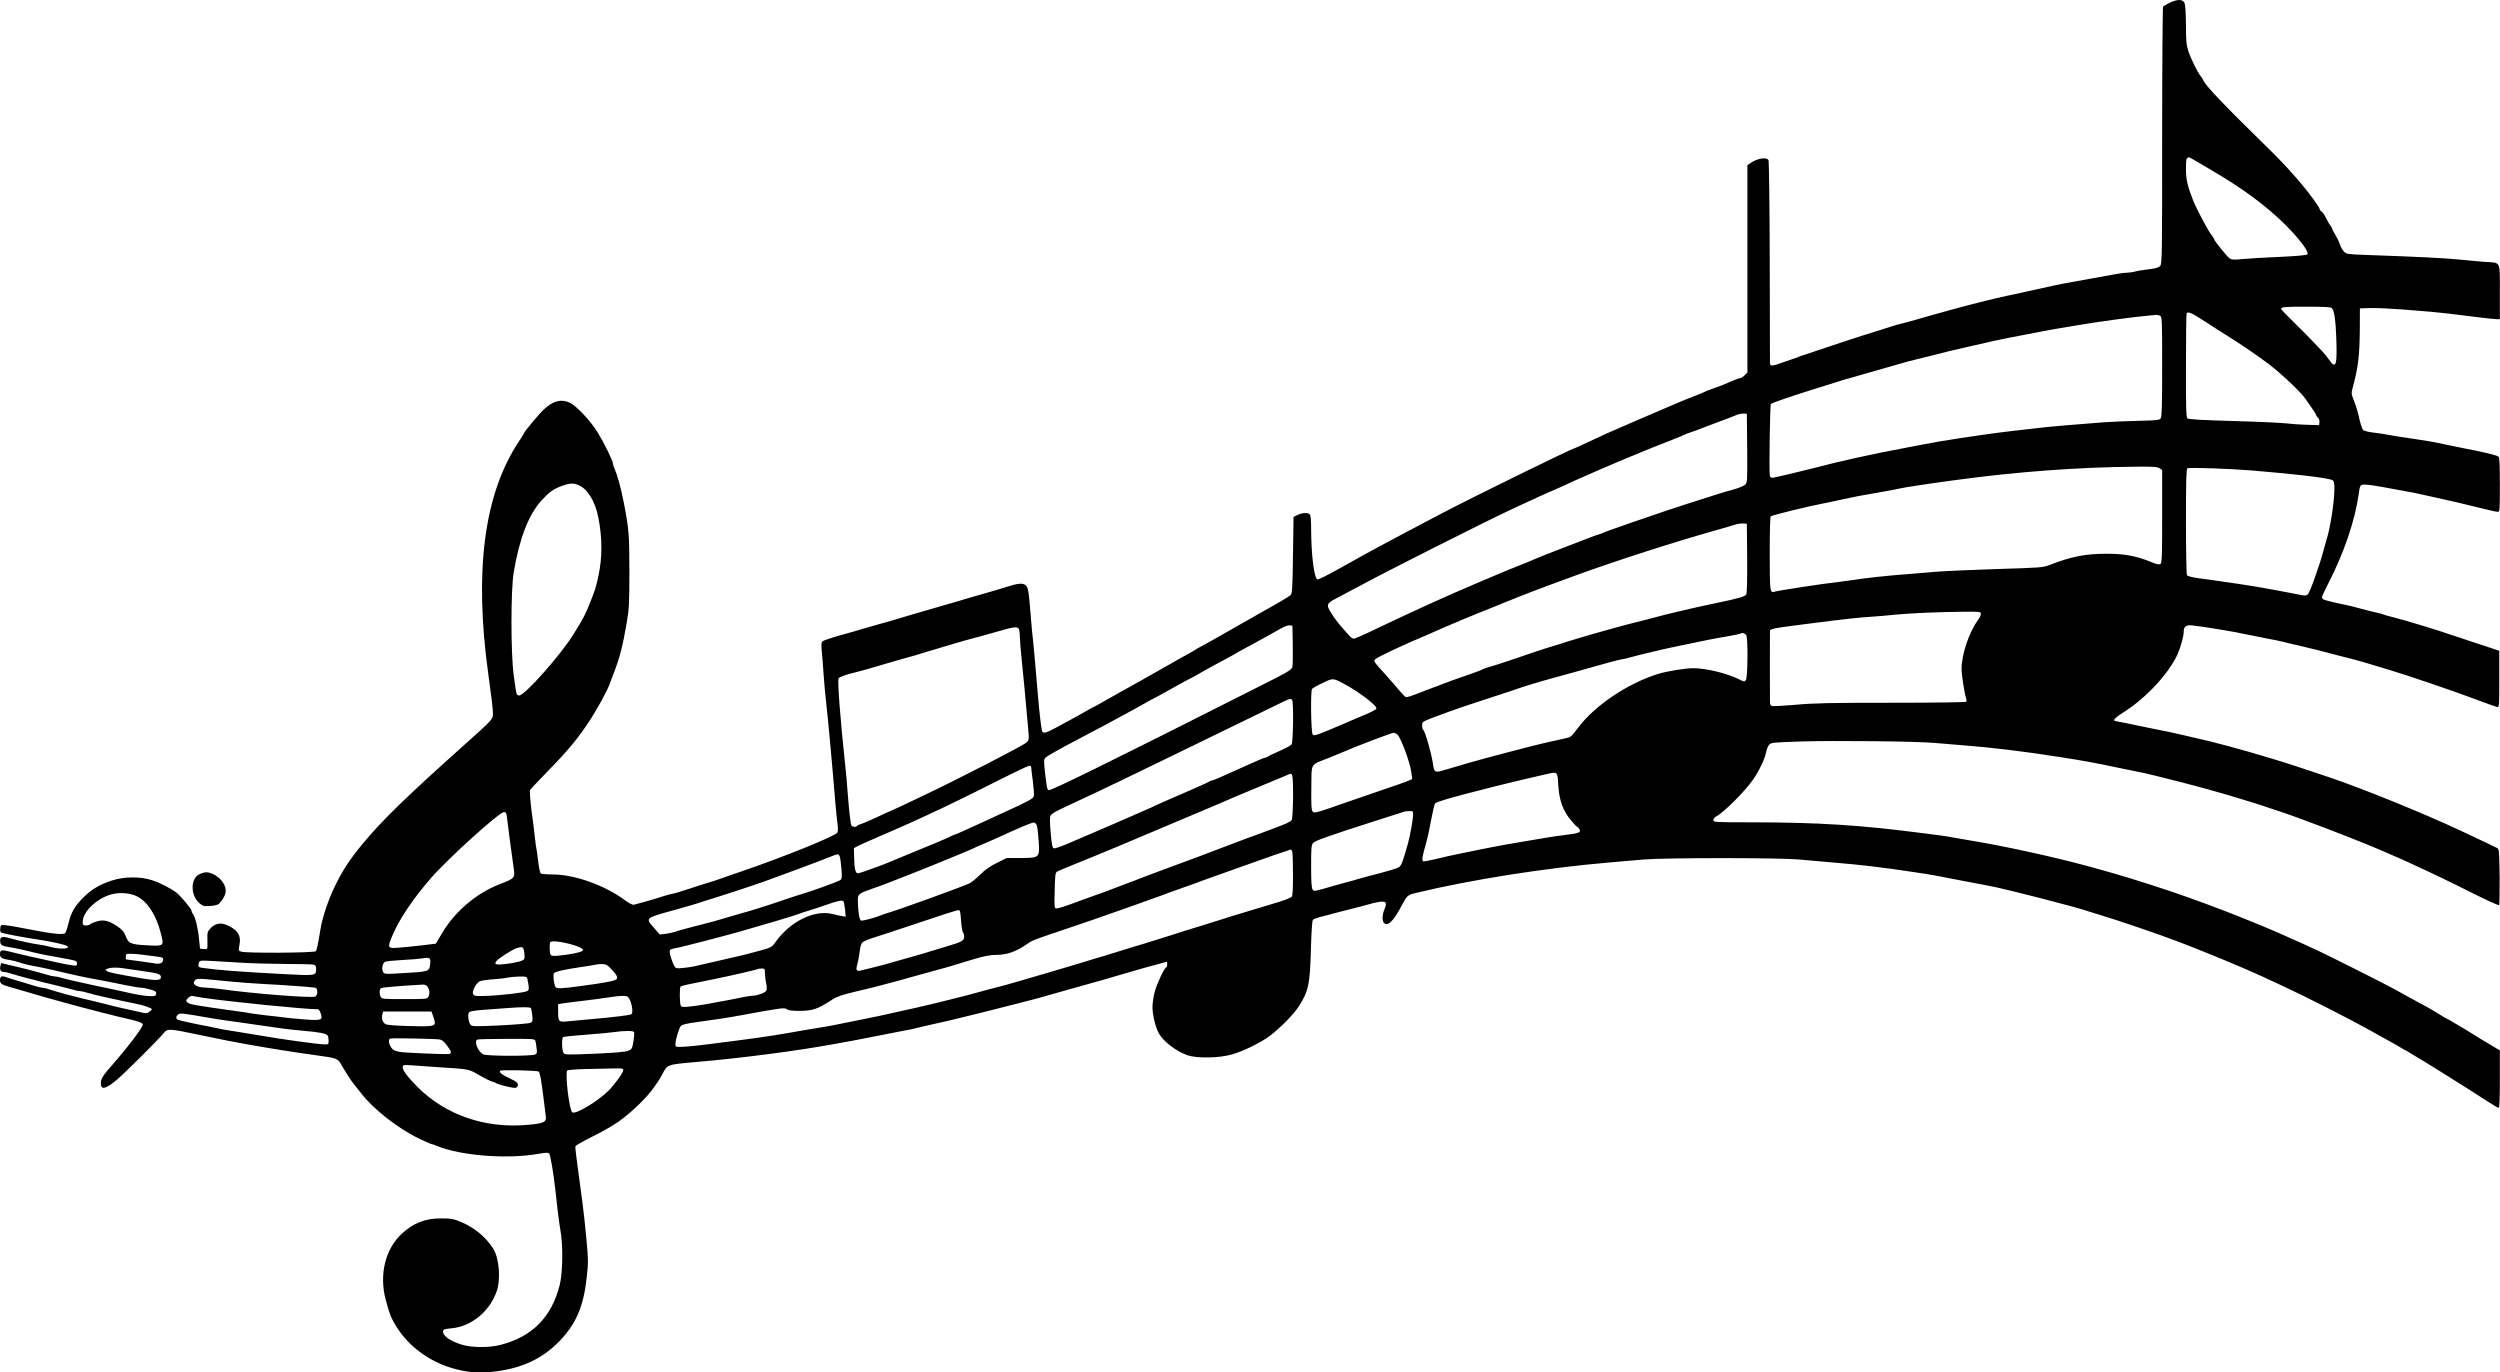 <?xml version="1.0" encoding="UTF-8" standalone="no"?>
<!DOCTYPE svg PUBLIC "-//W3C//DTD SVG 1.1//EN" "http://www.w3.org/Graphics/SVG/1.1/DTD/svg11.dtd">
<svg width="100%" height="100%" viewBox="0 0 9991 5485" version="1.1" xmlns="http://www.w3.org/2000/svg" xmlns:xlink="http://www.w3.org/1999/xlink" xml:space="preserve" xmlns:serif="http://www.serif.com/" style="fill-rule:evenodd;clip-rule:evenodd;stroke-linejoin:round;stroke-miterlimit:1.414;">
    <g transform="matrix(1,0,0,1,0.002,-0.014)">
        <g id="layer1" transform="matrix(24.57,0,0,24.57,-2029.58,-13104.1)">
            <path d="M435.577,533.754C435.024,534.012 434.508,534.325 434.435,534.436C434.361,534.565 434.287,544.002 434.287,555.411C434.287,574.912 434.269,576.203 433.974,576.571C433.716,576.866 433.292,576.995 432.075,577.143C431.209,577.235 430.214,577.401 429.863,577.511C429.513,577.603 428.923,577.696 428.555,577.696C427.947,577.696 426.97,577.861 422.491,578.691C421.735,578.838 420.316,579.096 419.357,579.262C417.661,579.557 417.053,579.686 412.261,580.755C411.044,581.032 409.551,581.364 408.943,581.474C407.045,581.88 402.805,582.93 399.911,583.741C399.211,583.926 398.124,584.239 397.515,584.405C396.907,584.571 395.543,584.958 394.474,585.271C393.405,585.585 392.244,585.898 391.894,585.972C391.543,586.045 390.917,586.211 390.511,586.359C390.106,586.488 389.313,586.746 388.76,586.912C388.207,587.096 386.751,587.557 385.534,587.925C384.318,588.312 381.866,589.105 380.097,589.713C378.327,590.322 376.54,590.911 376.134,591.04C375.729,591.151 375.323,591.298 375.213,591.354C375.12,591.427 374.733,591.556 374.383,591.667C374.033,591.778 373.167,592.073 372.448,592.331C370.844,592.92 370.512,592.939 370.494,592.386C370.494,592.165 370.475,584.718 370.457,575.852C370.439,566.987 370.346,559.577 370.254,559.393C369.996,558.84 368.448,559.079 367.342,559.853L366.826,560.204L366.826,593.934L366.365,594.377C366.126,594.635 365.794,594.837 365.665,594.837C365.517,594.837 364.909,595.059 364.319,595.317C362.808,595.98 362.642,596.035 361.296,596.515C360.633,596.736 360.024,596.975 359.914,597.049C359.822,597.123 359.029,597.455 358.181,597.768C357.333,598.1 356.043,598.616 355.324,598.929C354.605,599.243 353.85,599.556 353.647,599.648C352.799,599.998 344.56,603.556 343.878,603.869C343.473,604.053 342.164,604.662 340.947,605.233C339.749,605.804 338.735,606.265 338.68,606.265C338.33,606.265 322.423,614.062 316.93,616.937C312.746,619.131 309.005,621.121 306.645,622.393C306.037,622.725 305.171,623.204 304.71,623.444C304.249,623.684 302.369,624.734 300.507,625.785C298.646,626.835 297.024,627.646 296.895,627.591C296.342,627.37 295.881,623.628 295.863,619.352C295.863,617.933 295.789,617.14 295.641,616.993C295.328,616.679 294.406,616.735 293.651,617.103L293.006,617.417L292.914,623.628C292.84,628.826 292.784,629.895 292.545,630.116C292.305,630.356 290.407,631.48 287.937,632.844C287.476,633.102 285.319,634.319 283.145,635.572C280.97,636.826 278.739,638.079 278.205,638.355C277.652,638.632 277.117,638.945 277.007,639.037C276.878,639.13 276.232,639.498 275.569,639.867C274.887,640.236 273.56,640.973 272.62,641.526C271.108,642.392 266.076,645.23 263.607,646.595C263.146,646.853 262.298,647.332 261.708,647.664C261.118,648.014 260.602,648.29 260.565,648.29C260.528,648.29 260.086,648.53 259.607,648.806C258.796,649.286 257.377,650.078 254.114,651.829C252.695,652.585 252.271,652.677 252.105,652.253C251.976,651.885 251.681,649.415 251.441,646.631C250.907,640.309 250.686,637.821 250.612,637.323C250.557,637.01 250.391,635.222 250.243,633.323C249.893,629.103 249.838,628.808 249.303,628.439C248.843,628.144 247.958,628.255 246.188,628.845C245.488,629.084 243.995,629.508 241.672,630.172C241.119,630.319 240.456,630.522 240.198,630.596C239.645,630.78 237.488,631.407 234.207,632.347C232.899,632.734 231.443,633.158 230.982,633.287C229.489,633.747 226.3,634.687 225.36,634.927C224.862,635.056 223.701,635.388 222.78,635.664C221.876,635.941 220.881,636.236 220.568,636.309C218.282,636.918 216.476,637.508 216.328,637.692C216.199,637.858 216.181,638.411 216.273,639.295C216.347,640.033 216.494,641.839 216.586,643.314C216.697,644.788 216.863,646.687 216.974,647.553C217.25,649.802 218.079,658.944 218.448,663.589C218.559,664.953 218.725,666.612 218.817,667.257C218.909,667.976 218.927,668.566 218.817,668.75C218.503,669.321 210.135,672.713 203.057,675.127C202.044,675.459 200.643,675.957 199.924,676.215C199.224,676.473 198.21,676.805 197.675,676.952C197.159,677.1 195.74,677.542 194.505,677.966C193.288,678.371 192.164,678.703 192.035,678.703C191.888,678.703 191.113,678.906 190.321,679.164C189.049,679.588 186.911,680.196 185.731,680.491C185.473,680.546 184.957,680.288 184.165,679.698C180.902,677.302 176.018,675.57 172.46,675.57C171.557,675.57 170.709,675.496 170.58,675.422C170.451,675.348 170.267,674.501 170.156,673.542C170.046,672.584 169.917,671.662 169.88,671.515C169.824,671.367 169.714,670.538 169.622,669.671C169.53,668.805 169.271,666.759 169.05,665.119C168.847,663.46 168.737,662.004 168.811,661.856C168.884,661.709 170.119,660.4 171.539,658.944C175.059,655.35 176.718,653.341 178.727,650.226C179.815,648.53 181.363,645.691 181.731,644.696C181.842,644.383 182.1,643.682 182.321,643.129C183.409,640.328 183.888,638.466 184.552,634.558C184.92,632.439 184.976,631.499 184.976,626.356C184.976,620.31 184.902,619.407 184.054,615.02C183.575,612.624 183.077,610.763 182.579,609.62C182.432,609.288 182.321,608.938 182.321,608.827C182.321,608.33 180.92,605.473 179.778,603.611C178.653,601.786 176.331,599.316 175.28,598.837C173.879,598.192 172.571,598.524 171.059,599.943C170.211,600.736 167.76,603.685 167.76,603.924C167.76,603.98 167.428,604.496 167.041,605.086C161.327,613.656 159.687,626.19 162.046,643.129C162.581,646.945 162.783,648.64 162.783,649.47C162.783,650.299 162.581,650.521 158.47,654.189C148.701,662.925 144.867,666.649 141.66,670.501C139.485,673.118 138.213,675.072 136.997,677.652C135.909,679.92 134.988,682.758 134.693,684.694C134.38,686.666 134.14,687.845 133.974,688.048C133.771,688.343 122.528,688.398 121.809,688.122C121.385,687.956 121.385,687.919 121.551,687.034C121.883,685.449 121.182,684.454 119.284,683.717C118.399,683.385 117.588,683.569 116.888,684.288C116.353,684.841 116.316,684.97 116.335,686.076C116.372,687.845 116.408,687.772 115.745,687.698L115.137,687.643L114.989,686.168C114.842,684.436 114.344,682.426 113.994,682.002C113.865,681.855 113.754,681.597 113.754,681.449C113.754,681.173 111.948,679.016 111.284,678.519C110.4,677.837 108.612,676.915 107.34,676.51C105.404,675.883 102.787,675.901 100.778,676.565C98.806,677.21 97.479,678.003 96.152,679.33C94.732,680.749 94.161,681.763 93.755,683.495C93.571,684.251 93.332,684.988 93.202,685.117C92.944,685.394 91.064,685.228 88.41,684.694C85.461,684.122 83.968,683.864 83.341,683.809C82.733,683.772 82.696,683.809 82.641,684.38C82.604,684.749 82.678,684.988 82.825,685.044C83.876,685.339 86.493,685.818 89.516,686.279C91.157,686.537 93.166,686.997 93.479,687.182C94.272,687.698 92.262,687.79 90.714,687.329C90.364,687.219 89.571,687.053 88.963,686.979C87.857,686.832 86.161,686.463 84.226,685.947C82.899,685.578 82.567,685.689 82.641,686.481C82.696,687.127 82.844,687.2 85,687.551C85.553,687.661 86.475,687.845 87.028,687.993C88.429,688.361 89.811,688.656 91.544,688.951C93.497,689.283 94.751,689.541 94.972,689.67C95.175,689.799 95.193,690.26 94.99,690.389C94.824,690.481 93.037,690.168 90.53,689.578C89.571,689.357 88.244,689.062 87.581,688.933C86.917,688.785 85.59,688.472 84.632,688.232C82.788,687.753 82.604,687.79 82.604,688.601C82.604,689.099 82.973,689.32 84.171,689.486C84.687,689.56 85.387,689.744 85.737,689.873C86.364,690.113 87.028,690.278 89.24,690.684C89.793,690.795 90.751,690.997 91.359,691.145C91.968,691.274 93.166,691.569 94.032,691.771C94.898,691.974 96.299,692.269 97.165,692.435C99.359,692.84 101.202,693.191 103.303,693.633C104.299,693.836 105.331,694.002 105.607,694.002C105.902,694.002 106.566,694.131 107.1,694.297C107.911,694.536 108.059,694.628 108.003,694.979C107.948,695.347 107.837,695.384 106.934,695.366C106.381,695.347 105.128,695.163 104.17,694.96C102.4,694.555 100.944,694.241 98.327,693.707C96.188,693.264 93.092,692.546 92.447,692.343C92.133,692.232 91.709,692.159 91.507,692.159C91.304,692.159 90.714,692.029 90.235,691.882C88.723,691.421 85.867,690.684 83.931,690.26L82.788,689.983L82.678,690.426C82.512,691.053 82.715,691.421 83.194,691.421C83.434,691.421 84.115,691.587 84.724,691.79C85.332,691.974 86.364,692.269 87.028,692.435C87.691,692.601 88.65,692.84 89.147,692.988C89.664,693.117 90.862,693.412 91.82,693.633C92.779,693.873 93.958,694.168 94.437,694.297C94.917,694.444 95.451,694.555 95.654,694.555C95.838,694.555 96.354,694.665 96.815,694.813C97.258,694.96 98.456,695.255 99.469,695.476C100.483,695.697 101.81,695.974 102.418,696.121C103.027,696.25 104.022,696.453 104.63,696.582C105.921,696.822 107.303,697.301 107.303,697.504C107.303,697.578 107.1,697.78 106.861,697.928C106.529,698.149 106.271,698.186 105.81,698.057C105.46,697.965 104.354,697.725 103.34,697.504C102.326,697.283 101.257,697.043 100.944,696.951C100.649,696.859 99.488,696.582 98.363,696.306C94.659,695.439 91.839,694.684 90.622,694.26C90.198,694.112 89.719,694.002 89.534,694.002C89.35,694.002 88.816,693.873 88.336,693.725C87.876,693.578 86.751,693.246 85.83,692.969C84.926,692.711 83.986,692.417 83.747,692.324C82.936,692.011 82.604,692.103 82.604,692.711C82.604,693.338 82.844,693.504 84.3,693.91C84.834,694.057 86.272,694.462 87.489,694.831C88.705,695.2 90.327,695.661 91.083,695.863C91.839,696.085 93.055,696.416 93.755,696.601C96.317,697.319 102.253,698.831 103.34,699.052C104.962,699.402 105.828,699.716 105.828,699.974C105.828,700.453 103.506,703.531 100.907,706.499C99.303,708.323 99.009,708.803 99.009,709.558C99.009,710.701 99.838,710.48 101.755,708.839C103.045,707.734 108.243,702.554 109.201,701.411C109.883,700.6 109.957,700.6 115.321,701.725C119.284,702.554 120.408,702.775 122.786,703.199C126.841,703.918 130.693,704.526 133.937,704.969C137.439,705.448 137.55,705.485 138.14,706.554C138.803,707.715 139.836,709.319 140.167,709.669C140.296,709.816 140.794,710.461 141.273,711.07C143.301,713.742 147.429,716.968 150.95,718.627C151.89,719.069 152.738,719.438 152.83,719.438C152.922,719.438 153.272,719.548 153.604,719.696C157.438,721.318 165.087,721.926 170.248,721.005C171.41,720.802 171.76,720.783 171.926,720.968C172.128,721.189 172.608,723.954 172.939,726.903C173.032,727.806 173.197,729.299 173.308,730.221C173.4,731.124 173.621,732.617 173.769,733.538C174.211,735.99 174.137,740.377 173.64,742.349C172.35,747.528 169.198,750.736 164.11,752.063C162.157,752.579 159.392,752.56 157.696,752.044C155.835,751.473 154.673,750.662 154.673,749.924C154.673,749.556 154.784,749.519 156.056,749.39C159.244,749.095 162.194,746.699 163.355,743.473C164.092,741.464 163.816,737.98 162.802,736.395C161.622,734.552 159.816,733.041 157.678,732.138C156.369,731.585 156.074,731.529 154.397,731.511C151.743,731.511 149.844,732.248 147.927,734.036C145.255,736.543 144.259,740.672 145.347,744.782C145.992,747.178 146.287,747.897 147.245,749.372C149.217,752.431 152.517,754.827 156.24,755.896C158.655,756.597 160.774,756.744 163.336,756.394C167.723,755.804 170.93,754.256 173.677,751.399C176.312,748.653 177.529,745.777 178.027,741.188C178.303,738.736 178.303,738.257 178.008,735.105C177.842,733.225 177.547,730.534 177.363,729.115C177.16,727.695 176.921,725.779 176.792,724.875C176.681,723.954 176.478,722.516 176.368,721.631C176.239,720.765 176.165,719.936 176.202,719.788C176.22,719.659 177.474,718.94 178.967,718.203C180.46,717.484 182.432,716.341 183.335,715.696C185.418,714.185 187.906,711.77 188.957,710.222C189.104,710.001 189.362,709.632 189.528,709.411C189.694,709.208 190.044,708.6 190.321,708.084C191.169,706.462 191.04,706.499 195.869,706.075C203.371,705.43 212.366,704.25 218.448,703.126C219.204,702.978 220.531,702.738 221.397,702.591C222.264,702.425 224.254,702.038 225.821,701.725C227.388,701.411 229.102,701.08 229.599,700.987C230.116,700.914 230.853,700.748 231.258,700.656C231.996,700.453 235.35,699.697 236.88,699.365C238.207,699.07 246.373,697.025 248.4,696.49C249.414,696.213 250.538,695.919 250.888,695.845C251.239,695.753 252.289,695.476 253.192,695.2C255.165,694.628 256.676,694.204 257.432,694.002C258.704,693.67 264.842,691.919 266.464,691.421C267.182,691.218 268.178,690.924 268.675,690.776C271.164,690.094 272.362,689.762 272.417,689.762C272.436,689.762 272.454,689.965 272.454,690.223C272.454,690.481 272.38,690.684 272.306,690.684C272.03,690.684 270.832,693.191 270.445,694.573C270.224,695.329 270.058,696.49 270.058,697.154C270.058,698.352 270.519,700.306 271.035,701.319C271.735,702.665 273.892,704.342 275.772,704.987C277.228,705.485 280.822,705.448 282.868,704.877C284.693,704.397 287.66,702.941 289.135,701.835C290.849,700.545 293.079,698.278 293.909,696.951C295.439,694.555 295.678,693.412 295.826,687.698C295.918,684.786 296.029,683.072 296.158,682.942C296.268,682.832 296.803,682.629 297.356,682.482C297.909,682.353 298.978,682.076 299.733,681.855C300.489,681.652 301.982,681.265 303.051,681.007C304.12,680.749 305.392,680.399 305.89,680.251C306.369,680.122 307.069,679.993 307.401,679.993C308.12,679.993 308.194,680.27 307.751,681.339C307.401,682.187 307.401,683.201 307.751,683.495C308.396,684.03 309.3,683.108 310.627,680.565C311.475,678.961 311.548,678.906 313.097,678.537C322.036,676.381 334.109,674.501 344.247,673.634C345.979,673.487 348.541,673.266 349.961,673.137C353.426,672.842 371.987,672.842 375.213,673.137C376.54,673.266 379.046,673.487 380.816,673.634C385.313,674.003 388.631,674.39 394.105,675.219C396.723,675.607 397.552,675.754 402.308,676.694C403.93,677.007 405.625,677.339 406.086,677.413C408.427,677.818 420.795,680.989 422.491,681.634C422.749,681.726 423.578,681.984 424.334,682.205C427.006,682.998 433.992,685.376 436.997,686.537C439.301,687.421 439.522,687.514 441.936,688.491C444.959,689.707 448.848,691.366 450.876,692.306C451.742,692.693 453.033,693.301 453.733,693.633C457.677,695.458 464.774,699.07 468.202,700.987C469.161,701.54 470.488,702.259 471.151,702.628C471.815,702.978 472.644,703.457 472.994,703.678C473.345,703.9 473.769,704.139 473.916,704.195C474.063,704.268 474.45,704.49 474.745,704.692C475.059,704.895 475.556,705.19 475.851,705.356C476.755,705.853 484.514,710.72 486.763,712.194C487.887,712.931 488.901,713.54 489.012,713.54C489.159,713.54 489.215,712.065 489.215,708.858L489.215,704.176L488.606,703.826C487.998,703.494 484.883,701.596 483.906,700.969C483.63,700.785 483.279,700.582 483.132,700.508C482.985,700.434 482.432,700.103 481.897,699.771C481.363,699.439 480.883,699.163 480.828,699.163C480.773,699.163 480.091,698.757 479.298,698.278C478.524,697.78 477.547,697.227 477.142,697.006C476.736,696.803 475.612,696.195 474.653,695.661C473.695,695.126 472.441,694.444 471.889,694.131C470.156,693.191 461.401,688.785 459.447,687.882C458.433,687.421 457.143,686.832 456.59,686.574C454.857,685.781 451.226,684.196 449.678,683.588C448.867,683.256 447.577,682.74 446.821,682.426C444.019,681.302 438.914,679.404 436.223,678.5C430.085,676.454 427.615,675.699 421.938,674.15C416.685,672.731 408.814,670.999 403.598,670.132C402.584,669.966 401.128,669.708 400.372,669.579C399.617,669.432 398.658,669.284 398.253,669.229C397.847,669.174 396.557,669.008 395.396,668.86C385.147,667.533 378.53,667.109 367.618,667.091C361.462,667.091 361.296,667.073 361.296,666.722C361.296,666.538 361.481,666.261 361.72,666.151C362.955,665.506 366.328,662.17 367.692,660.216C368.706,658.797 369.683,656.732 369.867,655.7C369.941,655.276 370.144,654.741 370.328,654.52C370.641,654.133 370.826,654.096 375.323,653.949C380.65,653.765 394.677,653.912 397.386,654.189C398.363,654.281 400.372,654.447 401.847,654.557C406.639,654.926 411.966,655.571 417.883,656.511C421.938,657.156 422.601,657.267 427.375,658.262C428.905,658.575 430.675,658.944 431.338,659.073C432.591,659.331 439.743,661.156 441.476,661.654C442.029,661.819 442.913,662.059 443.411,662.206C444.259,662.428 445.328,662.741 447.835,663.515C448.351,663.681 449.125,663.921 449.586,664.05C450.71,664.4 455.853,666.132 456.313,666.335C456.516,666.427 457.143,666.649 457.696,666.851C461.345,668.178 467.428,670.575 469.677,671.551C470.137,671.754 470.672,671.994 470.875,672.068C472.718,672.86 473.179,673.063 473.824,673.358C478.819,675.662 480.736,676.583 484.514,678.482C486.947,679.698 488.993,680.638 489.086,680.565C489.159,680.491 489.196,678.408 489.178,675.938C489.122,672.197 489.086,671.441 488.846,671.312C488.588,671.164 485.934,669.893 482.487,668.289C476.828,665.653 467.668,661.912 462.027,659.958C459.41,659.055 453.936,657.248 452.627,656.88C452.019,656.695 450.987,656.382 450.323,656.198C449.659,655.995 448.719,655.718 448.203,655.571C446.876,655.184 443.208,654.189 442.029,653.912C441.476,653.783 440.48,653.543 439.817,653.396C439.153,653.249 437.881,652.935 436.96,652.732C436.057,652.511 434.232,652.143 432.905,651.885C431.596,651.626 430.011,651.295 429.403,651.166C428.794,651.018 427.928,650.852 427.467,650.779C427.006,650.705 426.583,650.613 426.509,650.557C426.288,650.447 426.896,649.875 428.057,649.157C431.67,646.871 435.319,642.945 436.775,639.793C437.273,638.669 437.789,636.844 437.789,636.125C437.789,635.222 438.176,634.945 439.282,635.074C441.365,635.314 446.452,636.162 447.835,636.494C448.24,636.586 449.696,636.881 451.06,637.139C452.424,637.397 453.807,637.673 454.102,637.766C454.415,637.858 455.484,638.116 456.498,638.337C458.304,638.742 460.479,639.295 463.225,640.033C463.981,640.236 464.811,640.438 465.069,640.493C465.493,640.586 467.999,641.305 471.059,642.245C474.248,643.203 481.399,645.636 484.736,646.889C486.745,647.645 488.551,648.29 488.754,648.327C489.122,648.382 489.122,648.272 489.122,643.793L489.122,639.203L487.832,638.761C487.132,638.521 486.302,638.245 485.989,638.153C485.694,638.061 483.869,637.452 481.934,636.807C480.017,636.162 477.86,635.462 477.142,635.259C473.898,634.282 473.179,634.079 471.833,633.729C471.041,633.545 470.322,633.323 470.23,633.268C470.137,633.213 469.714,633.102 469.271,633.01C468.829,632.918 467.649,632.623 466.635,632.347C465.622,632.07 464.424,631.775 463.963,631.683C462.857,631.48 460.995,631.038 460.608,630.872C460.424,630.798 460.276,630.632 460.276,630.485C460.276,630.356 460.719,629.397 461.253,628.347C463.889,623.223 465.64,618.062 466.267,613.638C466.469,612.2 466.488,612.163 467.336,612.163C467.76,612.163 469.032,612.348 470.137,612.551C471.262,612.753 472.829,613.048 473.64,613.196C474.45,613.325 475.446,613.527 475.851,613.62C476.257,613.712 477.418,613.97 478.432,614.191C481.215,614.799 483.15,615.242 485.934,615.942C487.316,616.292 488.625,616.587 488.827,616.587C489.215,616.587 489.215,616.513 489.215,612.182C489.215,608.883 489.159,607.74 488.993,607.611C488.699,607.371 486.136,606.763 483.501,606.284C482.948,606.173 481.492,605.878 480.275,605.62C478.063,605.141 477.455,605.049 473.971,604.533C472.939,604.385 471.649,604.182 471.114,604.072C470.58,603.961 469.474,603.795 468.681,603.703C467.833,603.611 467.115,603.427 466.967,603.261C466.82,603.113 466.543,602.284 466.359,601.454C466.193,600.607 465.824,599.335 465.529,598.616C465.05,597.436 465.032,597.289 465.253,596.496C466.156,593.197 466.396,591.28 466.433,587.096L466.451,583.502L468.11,583.446C469.032,583.41 471.354,583.52 473.271,583.668C475.206,583.833 477.363,583.999 478.063,584.055C479.317,584.165 481.547,584.405 485.989,584.976C487.205,585.124 488.422,585.253 488.717,585.253L489.215,585.253L489.215,580.829C489.215,575.687 489.417,576.092 486.874,575.945C485.989,575.871 484.091,575.705 482.671,575.557C480.238,575.318 476.22,575.115 467.852,574.82C464.35,574.691 464.258,574.691 463.852,574.249C463.612,573.991 463.336,573.493 463.207,573.124C463.096,572.737 462.765,572.055 462.47,571.558C462.175,571.078 461.935,570.618 461.935,570.526C461.935,570.433 461.825,570.231 461.714,570.102C461.585,569.973 461.327,569.567 461.161,569.217C460.7,568.295 460.405,567.853 460.147,567.687C460.018,567.613 459.908,567.447 459.908,567.337C459.908,567.226 459.484,566.544 458.949,565.825C457.069,563.245 454.562,560.425 451.687,557.605C444.351,550.435 441.273,547.209 440.96,546.361C440.904,546.214 440.72,545.919 440.554,545.716C440.075,545.163 438.969,542.933 438.545,541.643C438.232,540.684 438.158,540.002 438.158,537.385C438.139,535.357 438.047,534.104 437.918,533.809C437.605,533.201 436.831,533.182 435.577,533.754ZM439.577,559.411C440.075,559.706 441.291,560.425 442.305,561.015C447.466,564.038 451.208,566.802 454.378,569.954C456.682,572.277 458.175,574.267 457.917,574.71C457.825,574.839 456.369,574.986 453.549,575.115C451.208,575.207 448.48,575.373 447.485,575.465C445.991,575.613 445.586,575.594 445.273,575.373C444.849,575.078 442.766,572.516 442.766,572.277C442.766,572.203 442.526,571.816 442.231,571.447C441.734,570.82 439.798,567.171 439.338,565.973C438.416,563.632 438.158,562.526 438.158,560.849C438.158,559.227 438.195,559.061 438.656,558.913C438.692,558.895 439.098,559.135 439.577,559.411ZM461.898,583.465C462.304,583.944 462.507,585.419 462.617,588.497C462.765,592.81 462.543,593.436 461.456,591.87C461.161,591.446 460.682,590.838 460.368,590.524C458.507,588.534 457.143,587.151 455.502,585.548C454.47,584.552 453.641,583.668 453.641,583.594C453.641,583.262 454.138,583.225 457.788,583.225C460.756,583.225 461.751,583.28 461.898,583.465ZM441.181,585.585C442.416,586.396 443.927,587.354 444.572,587.759C447.097,589.326 449.954,591.28 451.687,592.607C453.678,594.118 456.866,597.141 457.567,598.174C457.806,598.524 458.304,599.243 458.673,599.759C459.041,600.293 459.355,600.809 459.355,600.902C459.355,600.994 459.484,601.16 459.65,601.289C459.797,601.436 459.908,601.749 459.871,602.007L459.816,602.487L457.788,602.431C456.682,602.395 455.226,602.302 454.562,602.21C453.899,602.118 450.047,601.934 445.991,601.823C440.738,601.676 438.545,601.547 438.379,601.381C438.195,601.215 438.139,599.464 438.158,592.81C438.158,588.22 438.213,584.386 438.268,584.313C438.49,583.962 439.061,584.202 441.181,585.585ZM433.937,584.7C434.269,584.884 434.287,585.179 434.287,592.957C434.287,599.445 434.232,601.104 434.048,601.381C433.808,601.676 433.439,601.713 430.49,601.786C428.684,601.823 426.122,601.934 424.795,602.026C420.353,602.358 415.781,602.745 414.196,602.948C413.33,603.04 411.505,603.261 410.141,603.408C407.21,603.74 402.344,604.44 398.068,605.141C397.073,605.307 391.746,606.321 388.76,606.91C386.732,607.316 382.272,608.293 381.203,608.569C377.424,609.546 371.176,611.058 370.899,611.058C370.715,611.058 370.531,610.91 370.475,610.726C370.328,610.099 370.494,599.206 370.641,599.058C370.844,598.856 373.406,597.971 377.793,596.588C379.618,596.017 381.535,595.427 382.032,595.261C382.548,595.095 383.212,594.911 383.507,594.837C383.82,594.745 384.926,594.432 385.995,594.118C387.064,593.805 388.428,593.418 389.037,593.252C389.645,593.086 390.511,592.828 390.972,592.699C392.096,592.349 393.884,591.87 394.658,591.704C395.008,591.63 396.262,591.317 397.423,591.022C398.584,590.709 400.169,590.322 400.925,590.156C401.681,589.971 402.805,589.713 403.414,589.584C406.676,588.829 407.837,588.57 409.773,588.202C410.934,587.981 413.09,587.575 414.565,587.28C416.039,587.004 417.606,586.709 418.067,586.654C418.528,586.58 419.56,586.414 420.371,586.266C423.541,585.714 429.716,584.866 432.352,584.645C432.757,584.608 433.2,584.571 433.329,584.552C433.458,584.534 433.734,584.608 433.937,584.7ZM366.789,606.192C366.826,611.279 366.808,611.776 366.513,612.127C366.31,612.348 365.499,612.698 364.43,612.993C363.471,613.251 362.476,613.546 362.218,613.638C361.96,613.73 360.633,614.154 359.269,614.578C356.08,615.573 351.656,617.048 348.025,618.32C344.173,619.665 343.97,619.739 343.288,620.034C342.975,620.163 342.662,620.274 342.606,620.274C342.551,620.274 341.777,620.55 340.874,620.9C339.989,621.25 338.035,622.006 336.524,622.578C333.906,623.573 333.187,623.868 331.897,624.421C331.602,624.568 330.81,624.882 330.146,625.14C327.381,626.209 318.774,629.895 315.861,631.241C315.364,631.48 314.571,631.83 314.11,632.033C313.65,632.236 312.451,632.807 311.438,633.268C310.424,633.747 309.097,634.374 308.489,634.651C307.88,634.927 306.406,635.627 305.226,636.199C304.028,636.77 302.941,637.231 302.793,637.231C302.646,637.231 302.314,637.01 302.056,636.715C300.581,635.111 299.733,634.042 299.125,633.047C298.259,631.628 298.314,631.499 300.36,630.448C301.171,630.024 302.553,629.287 303.42,628.826C307.585,626.54 324.156,618.191 328.579,616.126C332.063,614.504 334.773,613.269 334.828,613.269C334.865,613.269 335.547,612.975 336.358,612.606C337.15,612.237 338.219,611.74 338.717,611.518C339.233,611.279 340.929,610.541 342.496,609.86C344.062,609.196 345.519,608.569 345.721,608.477C345.924,608.385 346.919,607.979 347.933,607.556C348.947,607.132 350.44,606.523 351.251,606.192C352.062,605.86 353.555,605.27 354.569,604.883C355.582,604.496 356.504,604.109 356.596,604.035C356.707,603.961 357.075,603.814 357.426,603.722C357.776,603.611 358.937,603.187 360.006,602.763C361.075,602.358 362.476,601.823 363.14,601.584C363.803,601.344 364.633,601.012 364.983,600.865C365.333,600.699 365.886,600.588 366.181,600.607L366.734,600.643L366.789,606.192ZM433.882,609.509L434.287,609.786L434.287,617.306C434.287,623.554 434.25,624.882 434.029,625.048C433.826,625.213 433.513,625.158 432.591,624.789C430.085,623.757 428.205,623.407 425.219,623.407C421.827,623.407 419.486,623.868 416.039,625.213C414.878,625.656 414.657,625.674 407.376,625.895C403.266,626.024 398.842,626.227 397.515,626.338C396.207,626.448 394.087,626.633 392.815,626.725C389.977,626.928 385.719,627.388 384.244,627.646C383.636,627.739 382.401,627.904 381.479,628.015C379.231,628.255 371.674,629.416 371.231,629.582C370.494,629.84 370.457,629.582 370.457,623.425C370.457,619.776 370.512,617.435 370.623,617.324C370.807,617.14 376.871,615.647 379.268,615.205C379.986,615.057 381.35,614.781 382.309,614.56C384.06,614.173 384.852,614.007 389.037,613.288C390.253,613.067 391.377,612.864 391.525,612.809C391.949,612.68 396.041,612.053 400.649,611.426C410.713,610.062 420.592,609.325 429.956,609.251C432.868,609.214 433.531,609.27 433.882,609.509ZM448.848,609.86C456.258,610.468 461.29,611.076 461.99,611.445C462.23,611.592 462.304,611.869 462.304,612.845C462.304,614.965 461.603,619.407 460.977,621.287C460.885,621.582 460.682,622.301 460.534,622.854C460.092,624.476 459.981,624.845 459.097,627.352C458.636,628.66 458.138,629.858 457.991,630.006C457.751,630.245 457.548,630.264 456.737,630.098C455.76,629.895 455.41,629.821 451.521,629.103C449.143,628.66 445.254,628.07 440.222,627.388C439.153,627.241 438.434,627.057 438.324,626.891C438.232,626.743 438.158,622.817 438.158,618.117C438.158,611.5 438.213,609.583 438.398,609.509C438.748,609.343 445.236,609.564 448.848,609.86ZM176.7,612.237C178.174,612.864 179.409,614.873 179.925,617.509C180.589,620.9 180.589,623.923 179.944,627.001C179.538,628.881 179.409,629.324 178.487,631.591C177.916,633.047 177.529,633.803 176.736,635.111C176.607,635.314 176.239,635.922 175.889,636.494C173.935,639.719 167.963,646.447 167.078,646.447C166.599,646.447 166.617,646.558 166.156,643.129C165.677,639.535 165.677,629.379 166.156,626.448C167.096,620.882 168.589,617.011 170.728,614.689C171.963,613.343 172.645,612.864 174.064,612.348C175.243,611.924 175.87,611.887 176.7,612.237ZM366.789,624.107C366.808,627.517 366.752,629.821 366.642,630.024C366.476,630.356 365.351,630.688 361.757,631.425C359.84,631.812 354.698,632.992 353.647,633.268C351.472,633.858 348.228,634.687 347.288,634.909C346.735,635.056 345.703,635.333 344.984,635.535C344.284,635.738 342.625,636.199 341.298,636.567C339.989,636.955 338.33,637.452 337.611,637.673C336.911,637.913 335.823,638.245 335.215,638.429C334.109,638.742 332.837,639.166 328.027,640.807C326.607,641.286 325.114,641.765 324.709,641.858C324.322,641.968 323.898,642.116 323.787,642.189C323.695,642.281 322.81,642.613 321.852,642.945C319.677,643.682 317.262,644.567 316.783,644.77C316.58,644.862 316.175,645.028 315.861,645.12C315.566,645.23 314.866,645.489 314.35,645.691C311.972,646.631 311.493,646.779 311.253,646.705C311.106,646.65 310.682,646.207 310.295,645.747C309.908,645.267 308.783,643.977 307.788,642.871C306.019,640.936 305.982,640.862 306.314,640.549C306.664,640.217 310.756,638.282 313.871,636.973C314.516,636.715 315.474,636.291 315.99,636.051C317.483,635.369 322.829,633.121 325.354,632.144C326.017,631.886 326.81,631.554 327.105,631.425C327.418,631.296 328.45,630.872 329.409,630.503C330.367,630.135 331.363,629.748 331.621,629.637C332.1,629.434 335.768,628.07 338.809,626.964C345.426,624.55 355.048,621.453 361.941,619.518C363.066,619.205 364.301,618.836 364.706,618.707C365.112,618.559 365.738,618.467 366.089,618.486L366.734,618.523L366.789,624.107ZM404.796,633.194C404.796,633.397 404.593,633.84 404.354,634.153C402.879,636.162 401.662,639.756 401.662,642.171C401.662,643.074 402.16,646.263 402.381,646.871C402.474,647.111 402.492,647.387 402.437,647.479C402.363,647.571 397.331,647.645 390.235,647.645C380.244,647.645 377.553,647.7 374.623,647.977C372.687,648.143 370.955,648.235 370.807,648.18C370.641,648.124 370.512,647.885 370.494,647.664C370.475,647.166 370.475,636.291 370.494,636.015C370.531,635.591 370.604,635.572 377.516,634.687C382.825,634.005 385.037,633.766 387.193,633.637C388.115,633.582 389.719,633.434 390.788,633.323C393.239,633.084 397.755,632.881 401.718,632.844C404.722,632.807 404.796,632.826 404.796,633.194ZM292.877,638.153C292.914,639.83 292.877,641.452 292.821,641.765C292.729,642.3 292.379,642.503 285.854,645.784C262.906,657.377 253.524,661.985 253.192,661.856C252.916,661.764 252.861,661.469 252.547,658.723C252.381,657.101 252.381,656.861 252.658,656.566C252.842,656.363 254.888,655.202 257.229,653.967C259.57,652.732 261.819,651.553 262.224,651.332C262.925,650.944 263.588,650.576 266.648,648.935C267.367,648.548 268.417,647.959 269.007,647.627C269.597,647.277 270.113,647 270.15,647C270.205,647 271.569,646.244 273.191,645.341C274.813,644.42 276.177,643.682 276.232,643.682C276.269,643.682 276.712,643.443 277.191,643.166C278.168,642.595 279.79,641.692 281.762,640.641C282.481,640.254 283.31,639.812 283.605,639.627C284.177,639.295 284.324,639.203 288.029,637.194C289.245,636.512 290.61,635.757 291.07,635.498C291.531,635.24 292.102,635.038 292.36,635.056L292.821,635.111L292.877,638.153ZM248.382,635.793C248.437,636.033 248.492,636.586 248.492,637.047C248.492,637.508 248.621,639.037 248.769,640.457C249.027,642.927 249.359,646.465 249.801,651.405C250.004,653.672 250.004,653.672 249.58,654.096C249.045,654.612 238.299,660.142 232.641,662.815C231.572,663.312 229.894,664.105 228.917,664.584C227.922,665.045 227.074,665.432 227.037,665.432C227.001,665.432 226.097,665.838 225.028,666.354C223.959,666.851 222.872,667.312 222.614,667.386C222.356,667.441 222.079,667.57 222.024,667.662C221.895,667.902 221.268,667.865 221.102,667.625C220.955,667.367 220.715,665.377 220.476,662.206C220.383,660.879 220.218,659.018 220.107,658.059C219.296,650.502 218.798,644.051 219.001,643.682C219.112,643.48 219.867,643.185 221.065,642.871C222.116,642.613 223.388,642.263 223.886,642.116C227.222,641.12 229.194,640.567 230.245,640.272C230.908,640.106 231.903,639.812 232.456,639.627C233.009,639.461 233.931,639.166 234.484,639.019C235.037,638.853 236.456,638.429 237.617,638.079C238.779,637.747 239.94,637.397 240.198,637.342C241.543,636.991 243.423,636.475 244.806,636.07C247.681,635.222 248.216,635.185 248.382,635.793ZM366.642,636.66C366.936,637.213 366.881,643.535 366.586,643.94C366.347,644.254 366.291,644.254 365.425,643.811C363.453,642.834 360.098,642.023 357.979,642.023C356.688,642.023 353.702,642.521 352.265,642.963C347.343,644.512 342.09,648.032 339.362,651.608C338.09,653.285 338.164,653.212 337.113,653.451C336.671,653.543 335.786,653.746 335.123,653.894C333.372,654.262 329.261,655.313 325.907,656.216C325.243,656.382 324.174,656.677 323.511,656.861C322.46,657.138 321.52,657.414 317.262,658.668C316.046,659.036 315.861,658.926 315.696,657.691C315.474,655.995 314.405,652.253 314.092,652.05C314,651.995 313.926,651.682 313.926,651.332C313.926,650.668 313.631,650.815 318.165,649.138C319.29,648.714 321.649,647.922 325.446,646.687C327.474,646.023 329.298,645.433 329.501,645.341C330.072,645.12 333.63,644.032 334.662,643.774C335.178,643.645 336.911,643.148 338.533,642.705C343.565,641.268 346.274,640.549 346.532,640.549C346.68,640.549 347.214,640.42 347.73,640.272C348.744,639.977 353.665,638.798 354.569,638.632C354.882,638.577 355.914,638.355 356.873,638.153C358.937,637.692 361.665,637.157 363.969,636.77C364.872,636.604 365.646,636.439 365.702,636.402C365.904,636.18 366.457,636.346 366.642,636.66ZM301.153,644.53C303.623,645.839 306.738,648.217 306.479,648.622C306.35,648.825 305.374,649.304 303.328,650.133C302.314,650.557 301.245,651.018 300.931,651.166C300.637,651.295 299.475,651.792 298.351,652.253C296.508,652.99 296.305,653.046 296.102,652.769C295.844,652.419 295.752,645.784 296.01,645.396C296.084,645.286 296.839,644.843 297.706,644.438C299.42,643.608 299.402,643.608 301.153,644.53ZM292.803,647.295C293.024,647.885 292.932,654.096 292.692,654.428C292.563,654.594 291.66,655.073 290.702,655.497C289.743,655.921 288.877,656.327 288.785,656.419C288.674,656.511 288.49,656.585 288.361,656.585C288.232,656.585 287.107,657.045 285.872,657.617C284.619,658.188 283.439,658.704 283.237,658.797C283.034,658.889 282.223,659.257 281.43,659.608C280.619,659.976 279.882,660.271 279.753,660.271C279.642,660.271 279.384,660.382 279.182,660.511C278.979,660.658 277.025,661.524 274.85,662.465C272.675,663.405 270.721,664.252 270.537,664.363C270.353,664.455 269.56,664.824 268.786,665.156C268.012,665.487 267.016,665.93 266.556,666.132C266.095,666.335 263.865,667.312 261.579,668.289C259.293,669.266 257.266,670.132 257.063,670.224C255.884,670.759 254.372,671.33 254.114,671.33C253.764,671.33 253.69,670.98 253.469,668.4C253.358,667.073 253.358,666.188 253.469,665.985C253.561,665.801 254.169,665.395 254.796,665.1C256.049,664.492 258.519,663.349 260.565,662.391C261.284,662.059 263.164,661.156 264.768,660.382C266.353,659.608 268.933,658.373 270.482,657.617C272.012,656.88 274.942,655.46 276.97,654.465C281.301,652.345 290.702,647.774 291.623,647.332C292.453,646.945 292.655,646.926 292.803,647.295ZM309.926,652.843C310.571,653.562 311.972,657.433 312.175,659.018L312.304,660.068L311.604,660.363C311.198,660.529 309.687,661.082 308.212,661.561C306.738,662.059 304.212,662.925 302.59,663.497C296.305,665.69 296.36,665.672 296.084,665.303C295.899,665.045 295.863,664.16 295.899,661.414C295.955,657.267 295.605,657.856 298.904,656.548C300.12,656.05 301.282,655.571 301.484,655.479C302.867,654.852 308.931,652.548 309.244,652.53C309.447,652.53 309.76,652.677 309.926,652.843ZM250.336,658.188C250.336,658.373 250.465,659.405 250.612,660.474C250.741,661.561 250.815,662.63 250.759,662.852C250.667,663.239 249.764,663.718 246.004,665.432C245.396,665.709 244.437,666.132 243.884,666.409C240.401,668.013 237.968,669.118 237.839,669.118C237.765,669.118 237.47,669.247 237.157,669.413C236.604,669.708 233.949,670.814 230.152,672.362C229.047,672.823 227.959,673.266 227.756,673.358C226.65,673.874 222.466,675.385 222.153,675.385C221.729,675.385 221.563,674.648 221.526,672.547L221.489,671.293L222.135,670.943C222.485,670.759 224.365,669.929 226.282,669.1C228.217,668.271 230.318,667.349 230.982,667.036C231.645,666.741 232.77,666.225 233.47,665.893C236.032,664.732 240.898,662.354 245.248,660.142C247.7,658.907 249.838,657.893 250.022,657.893C250.206,657.875 250.336,658.004 250.336,658.188ZM336.063,661.027C336.21,663.497 336.8,665.174 338.109,666.741C338.607,667.331 339.067,667.828 339.141,667.828C339.215,667.828 339.381,667.994 339.491,668.197C339.823,668.694 339.436,668.879 337.408,669.118C336.505,669.211 335.068,669.432 334.201,669.579C333.335,669.727 331.805,669.985 330.791,670.151C328.672,670.482 325.649,671.035 323.787,671.423C323.087,671.57 321.465,671.902 320.193,672.16C318.921,672.418 317.059,672.823 316.064,673.081C315.069,673.321 314.166,673.487 314.074,673.432C313.834,673.284 313.963,672.584 314.553,670.501C314.811,669.598 315.198,667.81 315.419,666.538C315.659,665.266 315.917,664.123 316.027,664.013C316.138,663.884 317.023,663.57 317.981,663.294C318.94,663.036 320.156,662.704 320.654,662.557C323.05,661.912 328.414,660.566 331.344,659.902C332.266,659.7 333.501,659.405 334.109,659.257C335.989,658.833 335.934,658.778 336.063,661.027ZM292.803,659.571C293.024,660.419 292.932,666.446 292.692,666.759C292.563,666.925 291.881,667.275 291.162,667.552C290.462,667.81 289.577,668.16 289.227,668.289C288.877,668.436 287.955,668.768 287.2,669.045C286.444,669.321 285.522,669.653 285.172,669.782C276.878,672.934 276.693,673.008 271.717,674.832C270.555,675.256 269.228,675.754 268.768,675.938C268.307,676.123 267.606,676.399 267.201,676.547C266.795,676.694 266.132,676.952 265.726,677.1C265.321,677.265 264.418,677.597 263.699,677.874C262.998,678.132 262.243,678.427 262.04,678.5C261.837,678.574 261.137,678.832 260.473,679.053C259.81,679.293 258.74,679.68 258.077,679.92C255.994,680.712 254.778,681.099 254.427,681.099C254.096,681.099 254.077,680.952 254.151,678.205C254.206,675.717 254.262,675.275 254.538,675.109C254.704,675.017 255.81,674.537 256.971,674.077C261.468,672.27 267.551,669.727 273.283,667.275C274.905,666.593 277.652,665.432 279.366,664.713C281.099,663.976 282.757,663.276 283.052,663.128C283.587,662.888 285.928,661.912 289.872,660.271C290.886,659.866 291.881,659.442 292.084,659.349C292.637,659.11 292.674,659.128 292.803,659.571ZM312.451,665.838C312.451,666.556 311.972,669.266 311.622,670.501C310.774,673.524 310.553,674.114 310.147,674.39C309.908,674.556 308.599,674.961 307.254,675.312C305.908,675.643 304.231,676.104 303.512,676.307C302.811,676.528 302.019,676.749 301.761,676.805C301.503,676.86 300.6,677.118 299.733,677.358C296.231,678.39 296.342,678.353 296.102,678.021C295.936,677.8 295.863,676.731 295.863,674.261C295.863,671.238 295.899,670.777 296.194,670.446C296.508,670.077 298.609,669.321 306.738,666.722C309.023,666.003 310.977,665.377 311.069,665.34C311.18,665.303 311.53,665.266 311.862,665.266C312.415,665.248 312.451,665.285 312.451,665.838ZM165.087,666.483C165.198,667.552 165.769,671.791 166.101,674.132C166.414,676.233 166.47,676.141 163.705,677.229C159.982,678.703 156.553,681.652 154.489,685.154C153.954,686.076 153.512,686.813 153.494,686.832C153.42,686.868 148.793,687.385 147.54,687.477C145.678,687.624 145.605,687.532 146.305,685.799C147.393,683.072 149.734,679.551 152.738,676.123C155.576,672.879 163.816,665.432 164.571,665.432C164.922,665.432 164.977,665.561 165.087,666.483ZM251.276,667.718C251.368,668.013 251.478,669.137 251.552,670.206C251.718,672.86 251.699,672.879 248.603,672.897L246.354,672.897L244.751,673.69C243.626,674.243 242.815,674.814 242.004,675.625C241.359,676.252 240.603,676.878 240.29,677.026C238.797,677.689 228.438,681.449 226.927,681.855C226.577,681.966 226.116,682.113 225.913,682.205C224.955,682.611 222.89,683.164 222.651,683.072C222.374,682.979 222.135,681.394 222.135,679.68C222.135,678.777 222.3,678.648 224.568,677.855C225.305,677.597 226.208,677.284 226.558,677.136C226.908,677.007 228.401,676.418 229.876,675.846C231.351,675.275 233.673,674.335 235.037,673.782C236.401,673.21 238.207,672.491 239.037,672.141C239.866,671.81 240.696,671.441 240.88,671.349C241.064,671.238 241.709,670.962 242.318,670.704C242.926,670.464 243.958,670.003 244.622,669.708C248.419,667.957 250.465,667.091 250.778,667.128C250.999,667.165 251.202,667.386 251.276,667.718ZM292.803,671.92C292.858,672.16 292.914,673.855 292.914,675.68C292.914,678.132 292.858,679.072 292.692,679.219C292.397,679.44 291.402,679.827 289.688,680.325C288.305,680.731 285.301,681.634 283.329,682.242C282.665,682.445 281.67,682.758 281.117,682.942C280.564,683.127 279.237,683.532 278.168,683.864C277.099,684.177 275.772,684.583 275.219,684.767C274.666,684.952 273.8,685.228 273.283,685.394C272.786,685.56 271.459,685.965 270.334,686.316C269.228,686.666 267.809,687.108 267.201,687.274C266.593,687.458 265.229,687.882 264.16,688.214C263.09,688.546 261.487,689.043 260.565,689.302C259.662,689.578 258.704,689.855 258.446,689.947C258.188,690.039 257.358,690.278 256.602,690.5C255.847,690.721 254.317,691.163 253.192,691.513C252.087,691.845 250.999,692.159 250.796,692.214C250.594,692.269 249.69,692.527 248.769,692.804C246.723,693.412 245.285,693.817 244.437,694.002C244.087,694.094 243,694.37 242.041,694.647C240.327,695.126 239.11,695.439 237.064,695.937C236.511,696.066 235.35,696.361 234.484,696.582C233.618,696.785 232.383,697.08 231.719,697.227C231.056,697.375 229.95,697.633 229.231,697.78C226.65,698.37 224.604,698.812 223.333,699.052C222.632,699.199 220.973,699.531 219.665,699.789C218.356,700.066 216.826,700.361 216.255,700.434C214.541,700.711 212.753,701.006 210.707,701.374C207.739,701.891 205.177,702.259 197.712,703.199C195.058,703.531 193.344,703.678 192.699,703.605C192.57,703.605 192.459,703.42 192.459,703.218C192.459,702.462 193.067,700.471 193.381,700.176C193.583,699.992 194.45,699.789 195.703,699.624C198.486,699.255 201.03,698.868 203.426,698.425C209.822,697.246 210.246,697.19 210.633,697.522C210.817,697.67 211.499,697.762 212.605,697.762C214.78,697.762 215.628,697.467 217.987,695.919C218.688,695.439 219.554,695.163 221.674,694.647C223.204,694.297 224.899,693.873 225.452,693.725C227.848,693.098 229.415,692.675 232.272,691.864C233.949,691.403 235.737,690.905 236.235,690.776C237.138,690.518 237.746,690.352 240.29,689.56C242.52,688.878 243.571,688.656 244.622,688.656C246.373,688.656 247.847,688.14 249.598,686.924C250.538,686.279 250.483,686.297 255.22,684.694C257.155,684.048 259.478,683.256 260.381,682.942C263.975,681.689 270.39,679.422 271.256,679.09C271.772,678.887 273.376,678.298 274.85,677.782C276.325,677.265 277.818,676.731 278.168,676.583C278.518,676.454 279.569,676.067 280.472,675.754C281.393,675.422 283.292,674.74 284.711,674.243C288.066,673.026 292.416,671.533 292.563,671.515C292.637,671.515 292.729,671.699 292.803,671.92ZM219.167,672.584C219.259,672.75 219.388,673.653 219.462,674.556C219.572,675.975 219.554,676.27 219.296,676.473C219.019,676.712 214.725,678.261 212.919,678.795C212.458,678.924 211.131,679.348 209.969,679.754C207.536,680.602 204.403,681.579 203.057,681.929C202.56,682.058 201.564,682.353 200.846,682.574C199.297,683.053 198.486,683.274 195.224,684.104C193.86,684.454 192.533,684.823 192.275,684.933C192.017,685.025 191.39,685.154 190.874,685.228L189.915,685.339L188.938,684.214C187.556,682.611 187.427,682.703 192.551,681.284C194.081,680.86 195.648,680.399 196.053,680.27C196.459,680.122 197.786,679.698 199.002,679.33C201.085,678.685 204.513,677.56 206.559,676.841C208.145,676.289 215.886,673.413 217.342,672.823C219.001,672.16 218.946,672.178 219.167,672.584ZM104.87,679.127C106.603,679.975 108.04,682.224 108.778,685.191C109.294,687.256 109.312,687.256 106.4,687.09C103.782,686.942 103.506,686.813 102.99,685.468C102.769,684.896 102.437,684.509 101.718,684.03C100.317,683.072 99.469,682.869 98.308,683.219C97.792,683.385 97.313,683.588 97.258,683.68C97.202,683.79 96.907,683.864 96.594,683.864C96.115,683.864 96.059,683.809 96.059,683.293C96.059,681.505 98.695,679.145 101.202,678.703C102.418,678.482 103.93,678.648 104.87,679.127ZM219.812,679.975C219.886,680.067 219.978,680.657 220.052,681.284L220.162,682.445L219.536,682.334C219.185,682.279 218.54,682.15 218.079,682.021C215.112,681.247 211.131,683.182 208.698,686.629C208.145,687.403 208.034,687.458 206.228,687.956C204.034,688.564 203.5,688.693 201.767,689.08C198.468,689.836 196.182,690.352 195.592,690.5C195.242,690.592 194.413,690.721 193.749,690.776C192.662,690.887 192.533,690.868 192.312,690.518C191.98,689.947 191.537,688.62 191.537,688.159C191.537,687.753 191.593,687.716 192.828,687.495C193.583,687.348 200.495,685.56 202.965,684.859C206.449,683.864 211.481,682.371 211.905,682.205C212.366,682.021 213.914,681.505 214.67,681.284C214.983,681.21 216.052,680.841 217.066,680.491C218.983,679.809 219.646,679.698 219.812,679.975ZM238.926,683.072C238.981,684.012 239.129,684.896 239.258,685.044C239.387,685.191 239.461,685.541 239.424,685.818C239.368,686.371 238.908,686.592 236.696,687.237C236.143,687.403 235.018,687.735 234.207,687.993C233.396,688.251 232.106,688.638 231.351,688.841C230.595,689.062 229.397,689.394 228.678,689.596C227.056,690.076 225.673,690.444 224.254,690.795C223.646,690.942 222.964,691.108 222.743,691.163C221.913,691.384 221.747,691.163 222.042,690.223C222.171,689.744 222.356,688.822 222.429,688.159C222.503,687.385 222.669,686.832 222.872,686.629C223.056,686.444 223.978,686.058 224.918,685.781C225.876,685.486 229.268,684.362 232.456,683.293C235.645,682.205 238.392,681.339 238.539,681.357C238.76,681.376 238.834,681.763 238.926,683.072ZM174.949,686.795C175.723,686.979 176.626,687.274 176.958,687.458C177.474,687.716 177.529,687.809 177.326,688.011C177.05,688.251 175.207,688.62 173.4,688.785C172.608,688.859 172.294,688.822 172.165,688.638C171.981,688.343 171.944,686.739 172.128,686.574C172.35,686.352 173.529,686.444 174.949,686.795ZM167.871,688.196C167.926,688.656 167.944,689.136 167.889,689.283C167.76,689.615 166.783,689.891 164.885,690.131C163.318,690.334 162.894,690.205 163.355,689.652C163.705,689.209 166.027,687.735 166.636,687.551C167.613,687.256 167.723,687.311 167.871,688.196ZM106.013,688.656C106.768,688.749 107.782,688.878 108.28,688.951C108.962,689.025 109.146,689.117 109.146,689.375C109.146,689.928 108.667,690.186 107.893,690.057C107.285,689.947 103.266,689.394 103.119,689.394C103.082,689.394 103.064,689.191 103.064,688.933C103.064,688.509 103.137,688.472 103.856,688.472C104.28,688.472 105.257,688.546 106.013,688.656ZM152.572,690.113C152.388,691.44 152.664,691.366 146.803,691.698C145.218,691.771 145.089,691.753 144.904,691.403C144.646,690.924 144.831,690.002 145.236,689.781C145.402,689.689 146.674,689.56 148.038,689.486C149.402,689.412 150.858,689.302 151.263,689.228C152.517,689.007 152.701,689.136 152.572,690.113ZM122.233,689.947C123.8,690.039 126.915,690.113 129.145,690.131C131.375,690.131 133.384,690.186 133.624,690.242C133.937,690.334 134.029,690.5 134.029,690.96C134.029,692.029 133.919,692.048 129.274,691.808C121.09,691.366 118.178,691.145 115.468,690.758C114.86,690.665 114.75,690.463 114.989,689.836C115.1,689.56 115.321,689.541 117.238,689.652C118.417,689.725 120.666,689.855 122.233,689.947ZM181.897,690.813C182.911,691.864 183.132,692.306 182.893,692.601C182.672,692.877 180.939,693.209 177.16,693.707C173.787,694.168 173.124,694.186 172.939,693.836C172.681,693.357 172.534,691.9 172.7,691.642C172.866,691.384 174.396,691.034 176.884,690.665C177.695,690.555 178.69,690.389 179.096,690.315C180.755,690.002 181.215,690.076 181.897,690.813ZM103.064,690.887C103.617,690.979 105.036,691.182 106.197,691.347C108.298,691.624 108.778,691.79 108.778,692.269C108.778,692.84 108.04,692.877 105.552,692.453C101.11,691.679 100.354,691.513 100.041,691.311C99.691,691.071 99.691,691.053 100.133,690.887C100.686,690.665 101.755,690.665 103.064,690.887ZM207.02,691.605C207.02,691.993 207.112,692.748 207.223,693.246C207.352,693.854 207.352,694.278 207.241,694.481C207.057,694.813 205.767,695.292 205.011,695.292C204.772,695.292 204.034,695.421 203.352,695.55C202.173,695.808 200.827,696.066 197.343,696.693C196.44,696.859 195.168,697.025 194.56,697.08C193.565,697.172 193.399,697.135 193.307,696.84C193.141,696.25 193.123,694.002 193.307,693.817C193.454,693.67 194.247,693.486 198.634,692.619C201.546,692.029 205.785,691.053 205.896,690.942C205.933,690.905 206.209,690.868 206.504,690.868C206.983,690.868 207.02,690.924 207.02,691.605ZM168.387,692.564C168.7,694.112 168.7,694.352 168.331,694.555C167.852,694.794 164,695.255 161.604,695.329C160.037,695.384 159.761,695.347 159.576,695.052C159.3,694.61 160.055,693.172 160.719,692.914C160.995,692.822 161.972,692.675 162.894,692.619C163.816,692.546 164.848,692.435 165.198,692.343C165.548,692.269 166.378,692.195 167.06,692.177C168.202,692.159 168.313,692.195 168.387,692.564ZM117.256,692.711C121.864,693.172 123.062,693.264 128.223,693.541C131.265,693.725 133.864,693.946 133.993,694.039C134.361,694.352 134.269,695.292 133.864,695.439C133.163,695.697 123.634,694.942 118.841,694.26C117.828,694.112 116.63,694.002 116.169,693.983C114.565,693.946 113.773,693.449 114.289,692.822C114.565,692.49 114.86,692.472 117.256,692.711ZM152.167,693.854C152.498,694.333 152.535,694.979 152.277,695.495C152.093,695.826 151.853,695.845 148.406,695.845C144.96,695.845 144.72,695.826 144.536,695.495C144.278,694.997 144.296,694.241 144.591,694.057C144.757,693.946 147.89,693.67 151.392,693.486C151.724,693.467 151.982,693.596 152.167,693.854ZM115.69,695.642C119.947,696.269 132.002,697.485 134.343,697.504C134.453,697.504 134.656,697.799 134.767,698.167C135.135,699.273 134.914,699.365 132.094,699.144C130.785,699.052 129.163,698.886 128.5,698.794C127.836,698.702 126.767,698.573 126.104,698.518C125.44,698.444 124.426,698.315 123.818,698.223C123.228,698.112 121.864,697.909 120.777,697.762C113.938,696.803 113.422,696.711 113.072,696.361C112.814,696.103 112.833,696.029 113.201,695.661C113.459,695.403 113.736,695.292 113.994,695.347C114.215,695.403 114.989,695.532 115.69,695.642ZM184.662,695.439C185.234,695.79 185.731,698.057 185.289,698.315C185.068,698.462 182.598,698.757 179.188,699.07C177.621,699.199 175.723,699.384 175.004,699.458C173.437,699.605 173.4,699.568 173.382,697.78L173.382,696.674L174.119,696.545C174.525,696.472 176.018,696.287 177.437,696.121C178.856,695.955 180.718,695.716 181.584,695.568C183.427,695.292 184.349,695.237 184.662,695.439ZM168.958,697.319C169.032,697.43 169.124,697.965 169.179,698.499C169.271,699.365 169.235,699.513 168.903,699.697C168.7,699.808 166.488,699.992 163.981,700.121C159.963,700.306 159.41,700.306 159.171,700.047C158.802,699.679 158.618,698.315 158.894,698.001C159.023,697.836 159.797,697.688 161.161,697.596C162.304,697.522 164,697.393 164.903,697.319C167.52,697.117 168.829,697.117 168.958,697.319ZM153.107,698.794C153.623,700.324 153.586,700.324 149.328,700.232C147.061,700.176 145.568,700.066 145.31,699.918C144.849,699.679 144.628,698.997 144.794,698.333L144.904,697.872L152.793,697.872L153.107,698.794ZM117.809,699.089C118.768,699.236 120.39,699.476 121.403,699.605C125.772,700.232 127.375,700.453 128.592,700.637C129.311,700.729 130.859,700.914 132.057,701.006C134.619,701.227 135.688,701.448 135.891,701.78C135.983,701.909 136.057,702.296 136.057,702.609C136.057,703.162 136.002,703.218 135.504,703.218C134.49,703.218 128.795,702.444 124.537,701.706C122.712,701.393 120.722,701.08 120.113,700.987C119.505,700.895 118.639,700.748 118.178,700.637C117.717,700.527 116.077,700.195 114.51,699.9C112.943,699.587 111.561,699.255 111.413,699.144C111.082,698.868 111.413,698.278 111.948,698.204C112.187,698.167 113.201,698.296 114.215,698.481C115.229,698.665 116.851,698.941 117.809,699.089ZM185.731,701.19C185.805,701.301 185.75,701.983 185.639,702.683C185.436,703.918 185.381,704.01 184.773,704.25C184.33,704.434 182.708,704.582 179.335,704.729C174.746,704.913 174.506,704.913 174.267,704.6C173.99,704.195 173.935,702.186 174.211,702.02C174.322,701.946 175.999,701.78 177.953,701.633C179.907,701.485 181.953,701.301 182.506,701.209C183.98,700.987 185.602,700.969 185.731,701.19ZM154.065,702.407C154.507,702.462 154.821,702.72 155.3,703.384C156.037,704.379 156.093,704.6 155.687,704.766C155.392,704.877 148.093,704.563 147.632,704.434C147.503,704.397 147.171,704.305 146.895,704.25C146.121,704.066 145.476,702.388 146.139,702.259C146.6,702.167 153.383,702.296 154.065,702.407ZM169.677,702.609C169.732,702.794 169.824,703.328 169.88,703.808C169.99,704.545 169.953,704.692 169.64,704.858C169.106,705.135 161.843,705.135 161.235,704.84C160.369,704.453 159.631,702.665 160.258,702.425C160.369,702.37 162.525,702.314 165.032,702.314C169.216,702.296 169.585,702.314 169.677,702.609ZM153.66,706.904C159.06,707.254 158.765,707.181 160.535,708.213C161.419,708.71 162.341,709.171 162.599,709.245C162.857,709.3 163.152,709.411 163.244,709.485C163.613,709.761 166.101,710.369 166.47,710.277C166.691,710.222 166.838,710.019 166.838,709.78C166.838,709.448 166.58,709.245 165.567,708.766C164.258,708.158 163.723,707.734 163.963,707.494C164.147,707.328 170.027,707.439 170.23,707.641C170.433,707.844 170.654,709.079 171.004,711.881C171.152,713.153 171.317,714.48 171.373,714.867C171.539,715.862 171.078,716.065 168.368,716.304C161.475,716.913 155.097,714.701 150.526,710.148C148.812,708.434 147.946,707.236 148.112,706.793C148.204,706.554 148.425,706.517 149.475,706.609C150.157,706.665 152.038,706.793 153.66,706.904ZM183.98,707.383C183.98,707.807 182.672,709.632 181.566,710.756C179.888,712.434 176.294,714.609 175.704,714.277C175.207,714.019 174.469,707.863 174.875,707.457C174.967,707.365 176.331,707.254 177.898,707.217C179.464,707.199 181.473,707.144 182.377,707.125C183.722,707.088 183.98,707.125 183.98,707.383Z" style="fill-rule:nonzero;"/>
            <path d="M115.1,675.496C113.588,676.16 113.533,678.906 115.008,680.215C115.616,680.731 115.745,680.768 116.795,680.694C117.477,680.657 118.049,680.509 118.196,680.362C119.505,678.998 119.652,677.855 118.694,676.639C118.067,675.846 116.906,675.201 116.15,675.219C115.892,675.219 115.432,675.348 115.1,675.496Z" style="fill-rule:nonzero;"/>
        </g>
    </g>
</svg>
